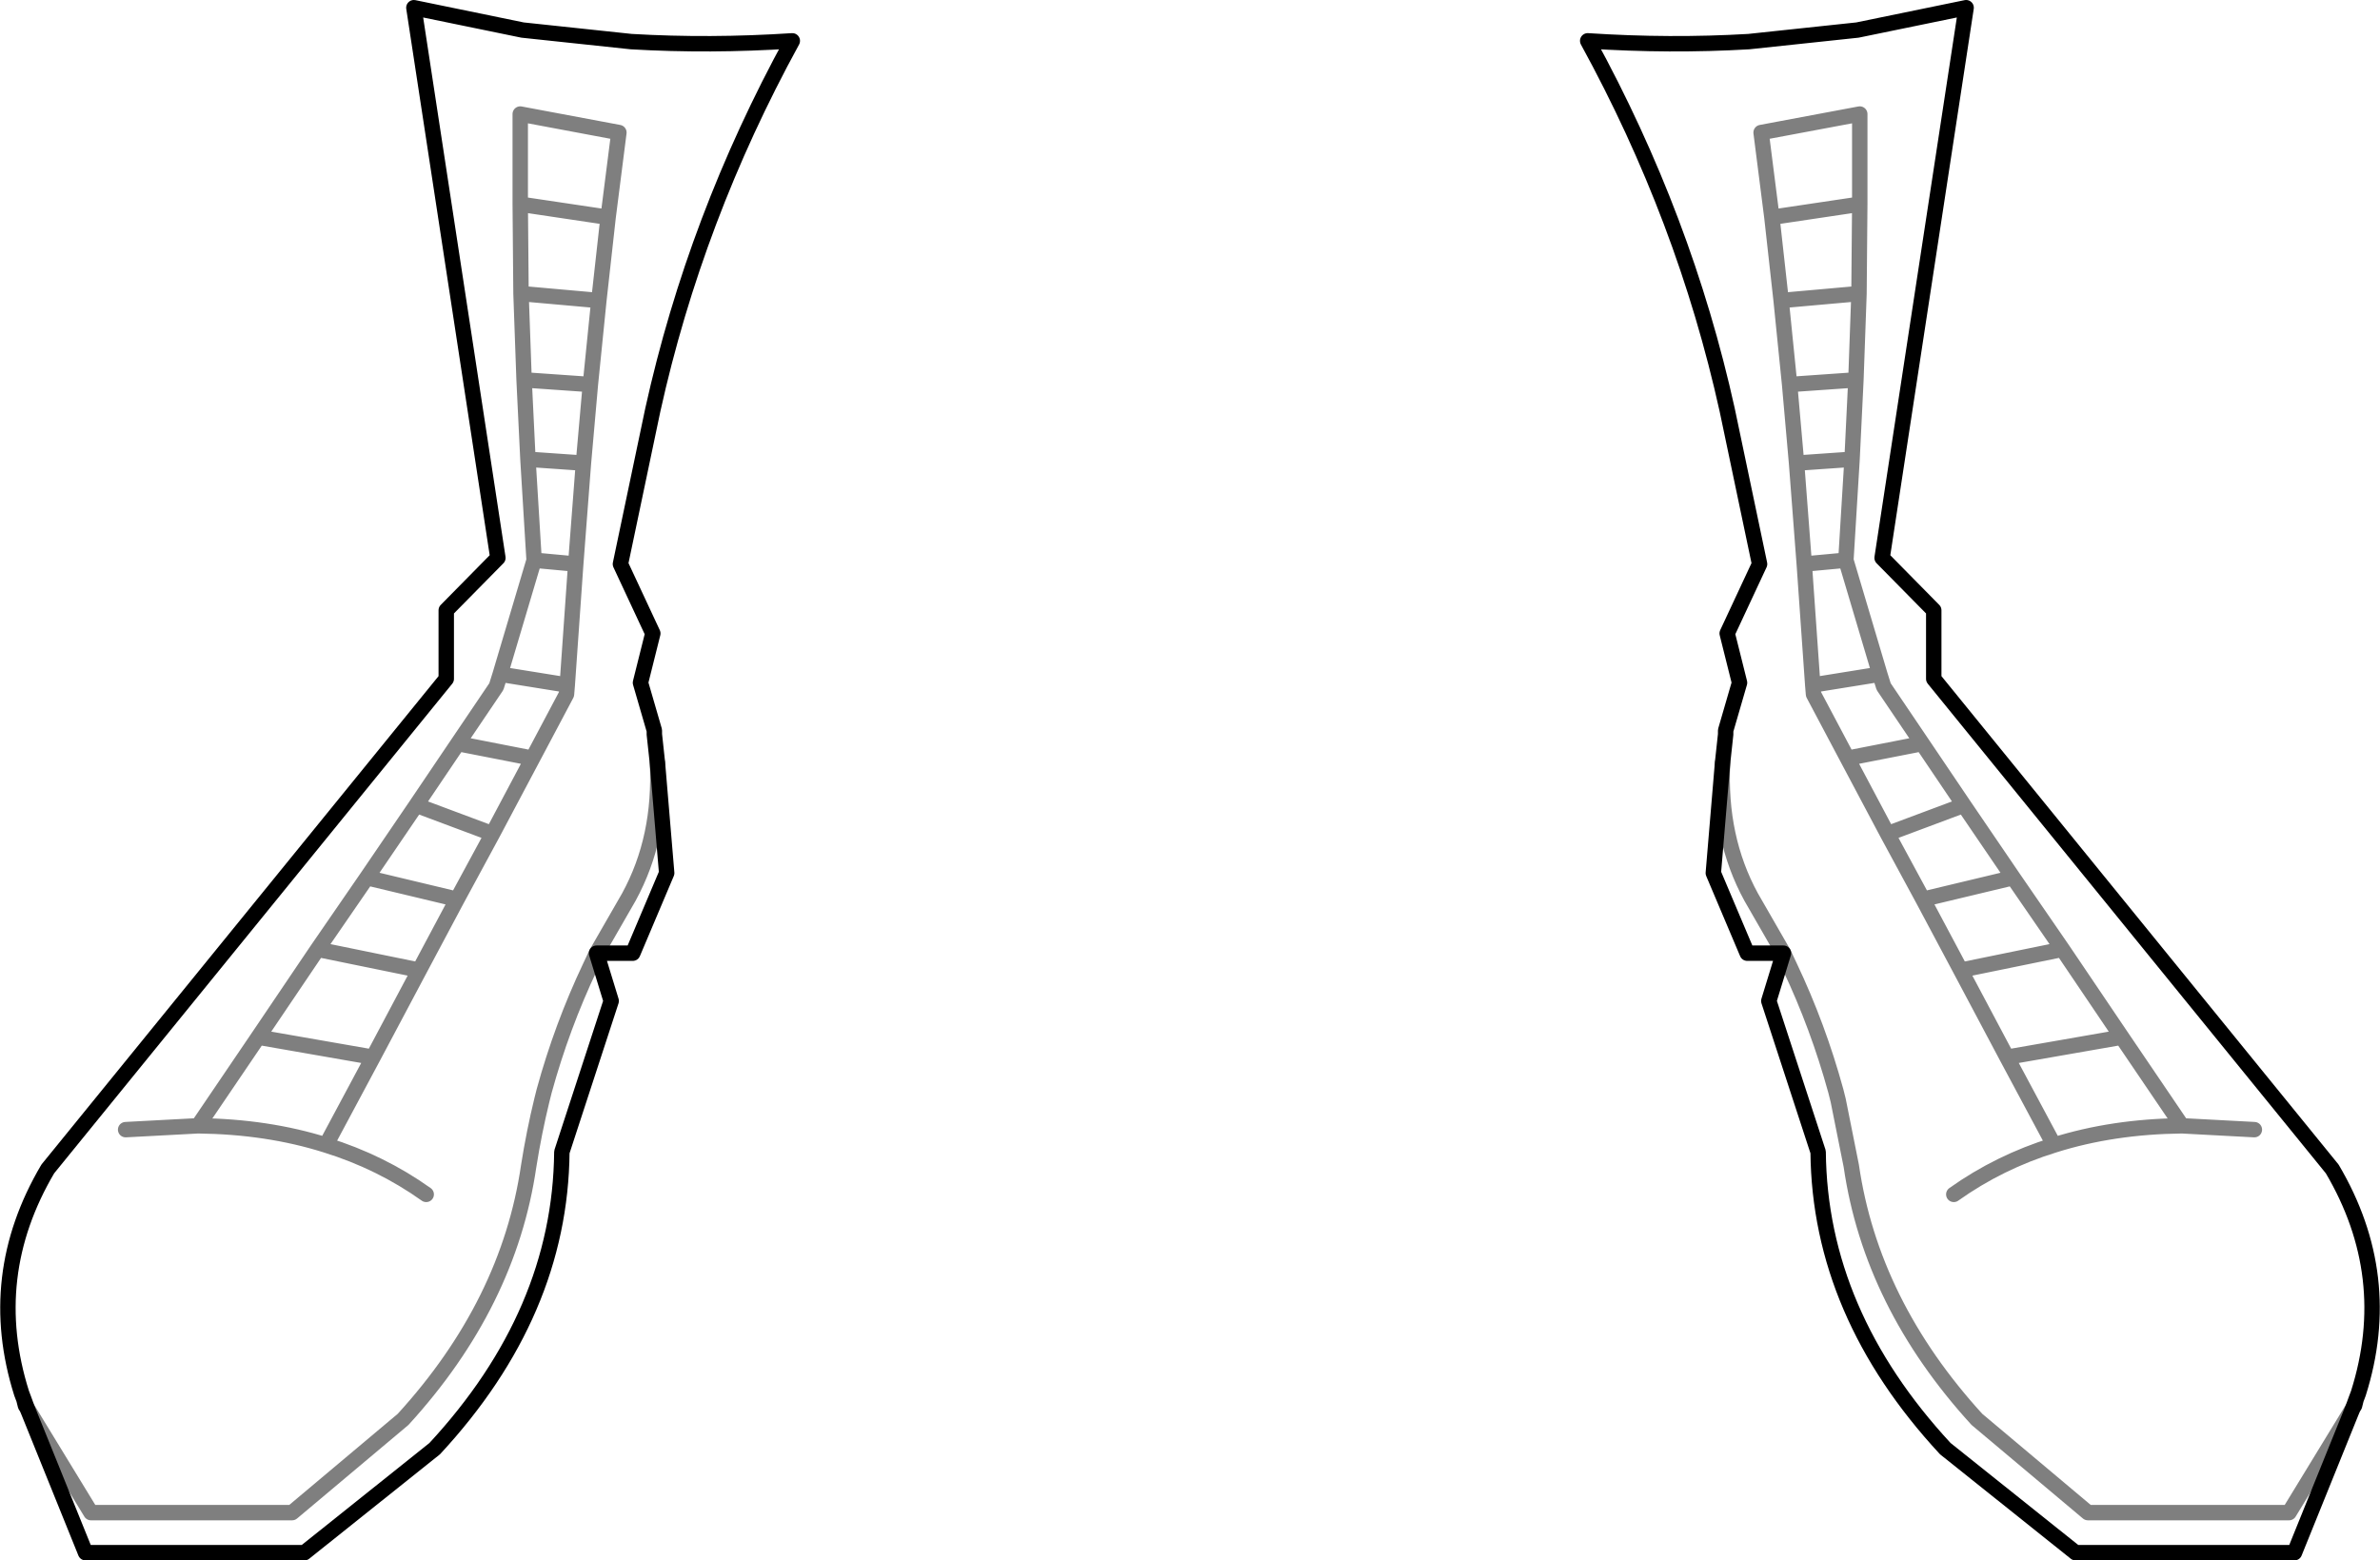 <?xml version="1.0" encoding="UTF-8" standalone="no"?>
<svg xmlns:xlink="http://www.w3.org/1999/xlink" height="101.25px" width="154.4px" xmlns="http://www.w3.org/2000/svg">
  <g transform="matrix(1.0, 0.0, 0.0, 1.0, -322.6, -461.85)">
    <path d="M475.25 553.2 L475.45 552.65 475.6 552.25 Q478.0 544.65 473.9 537.7 L448.05 505.9 448.05 501.45 444.7 498.05 450.15 462.35 443.1 463.8 436.05 464.55 Q430.95 464.85 425.6 464.5 431.9 476.0 434.65 488.45 L436.75 498.45 434.65 502.95 435.45 506.15 434.55 509.25 434.55 509.5 434.35 511.35 433.75 518.5 435.95 523.7 438.3 523.7 437.35 526.8 440.55 536.6 Q440.65 547.05 448.8 555.85 L457.25 562.6 471.45 562.6 475.25 553.2 475.35 553.05 475.45 552.65 M356.5 463.8 L363.55 464.55 Q368.65 464.85 374.0 464.5 367.7 476.0 364.95 488.45 L362.85 498.45 364.95 502.95 364.15 506.15 365.05 509.25 365.05 509.5 365.25 511.35 365.85 518.5 363.65 523.7 361.3 523.7 362.25 526.8 359.05 536.6 Q358.95 547.05 350.8 555.85 L342.35 562.6 328.15 562.6 324.35 553.2 324.25 553.05 324.15 552.65 324.0 552.25 Q321.6 544.65 325.7 537.7 L351.55 505.9 351.55 501.45 354.9 498.05 349.45 462.35 356.5 463.8 M324.35 553.2 L324.15 552.65" fill="none" stroke="#000000" stroke-linecap="round" stroke-linejoin="round" stroke-width="1.0"/>
    <path d="M434.35 511.35 Q434.1 516.2 436.2 520.05 L438.3 523.7 438.7 524.55 Q440.55 528.45 441.7 532.65 L441.85 533.25 442.7 537.5 Q444.0 546.45 450.85 553.95 L458.05 560.0 471.1 560.0 475.25 553.2 M449.35 539.35 Q452.3 537.25 455.85 536.15 L452.8 530.45 449.8 524.8 447.35 520.2 445.05 515.95 442.45 511.05 440.25 506.9 440.2 506.3 439.65 498.45 439.15 491.9 438.7 486.8 438.15 481.35 437.55 475.95 436.85 470.45 443.25 469.25 443.25 475.1 443.2 480.9 443.0 486.5 442.75 491.65 442.35 498.2 444.55 505.6 444.8 506.4 447.3 510.1 450.0 514.1 453.2 518.8 456.4 523.45 460.25 529.15 464.15 534.9 468.85 535.15 M437.55 475.95 L443.25 475.1 M438.15 481.35 L443.2 480.9 M439.15 491.9 L442.75 491.65 M443.0 486.5 L438.7 486.8 M362.75 470.45 L356.35 469.25 356.35 475.1 362.05 475.95 362.75 470.45 M356.35 475.1 L356.4 480.9 361.45 481.35 362.05 475.95 M330.75 535.15 L335.45 534.9 339.35 529.15 343.2 523.45 346.4 518.8 349.6 514.1 352.3 510.1 354.8 506.4 355.05 505.6 357.25 498.2 356.85 491.65 356.6 486.5 356.4 480.9 M356.6 486.5 L360.9 486.8 361.45 481.35 M360.9 486.8 L360.45 491.9 359.95 498.45 359.4 506.3 359.35 506.9 357.15 511.05 354.55 515.95 352.25 520.2 349.8 524.8 346.8 530.45 343.75 536.15 Q347.3 537.25 350.25 539.35 M360.45 491.9 L356.85 491.65 M355.05 505.6 L359.4 506.3 M357.25 498.2 L359.95 498.45 M352.3 510.1 L357.15 511.05 M349.6 514.1 L354.55 515.95 M335.45 534.9 Q339.95 534.95 343.75 536.15 M365.25 511.35 Q365.5 516.2 363.4 520.05 L361.3 523.7 360.9 524.55 Q359.05 528.45 357.9 532.65 L357.75 533.25 Q357.25 535.3 356.9 537.5 355.6 546.45 348.75 553.95 L341.55 560.0 328.5 560.0 324.35 553.2 M346.8 530.45 L339.35 529.15 M343.2 523.45 L349.8 524.8 M352.25 520.2 L346.4 518.8 M464.15 534.9 Q459.65 534.95 455.85 536.15 M449.8 524.8 L456.4 523.45 M460.25 529.15 L452.8 530.45 M447.35 520.2 L453.2 518.8 M444.55 505.6 L440.2 506.3 M442.35 498.2 L439.65 498.45 M442.45 511.05 L447.3 510.1 M450.0 514.1 L445.05 515.95" fill="none" stroke="#000000" stroke-linecap="round" stroke-linejoin="round" stroke-opacity="0.502" stroke-width="1.0"/>
  </g>
</svg>
